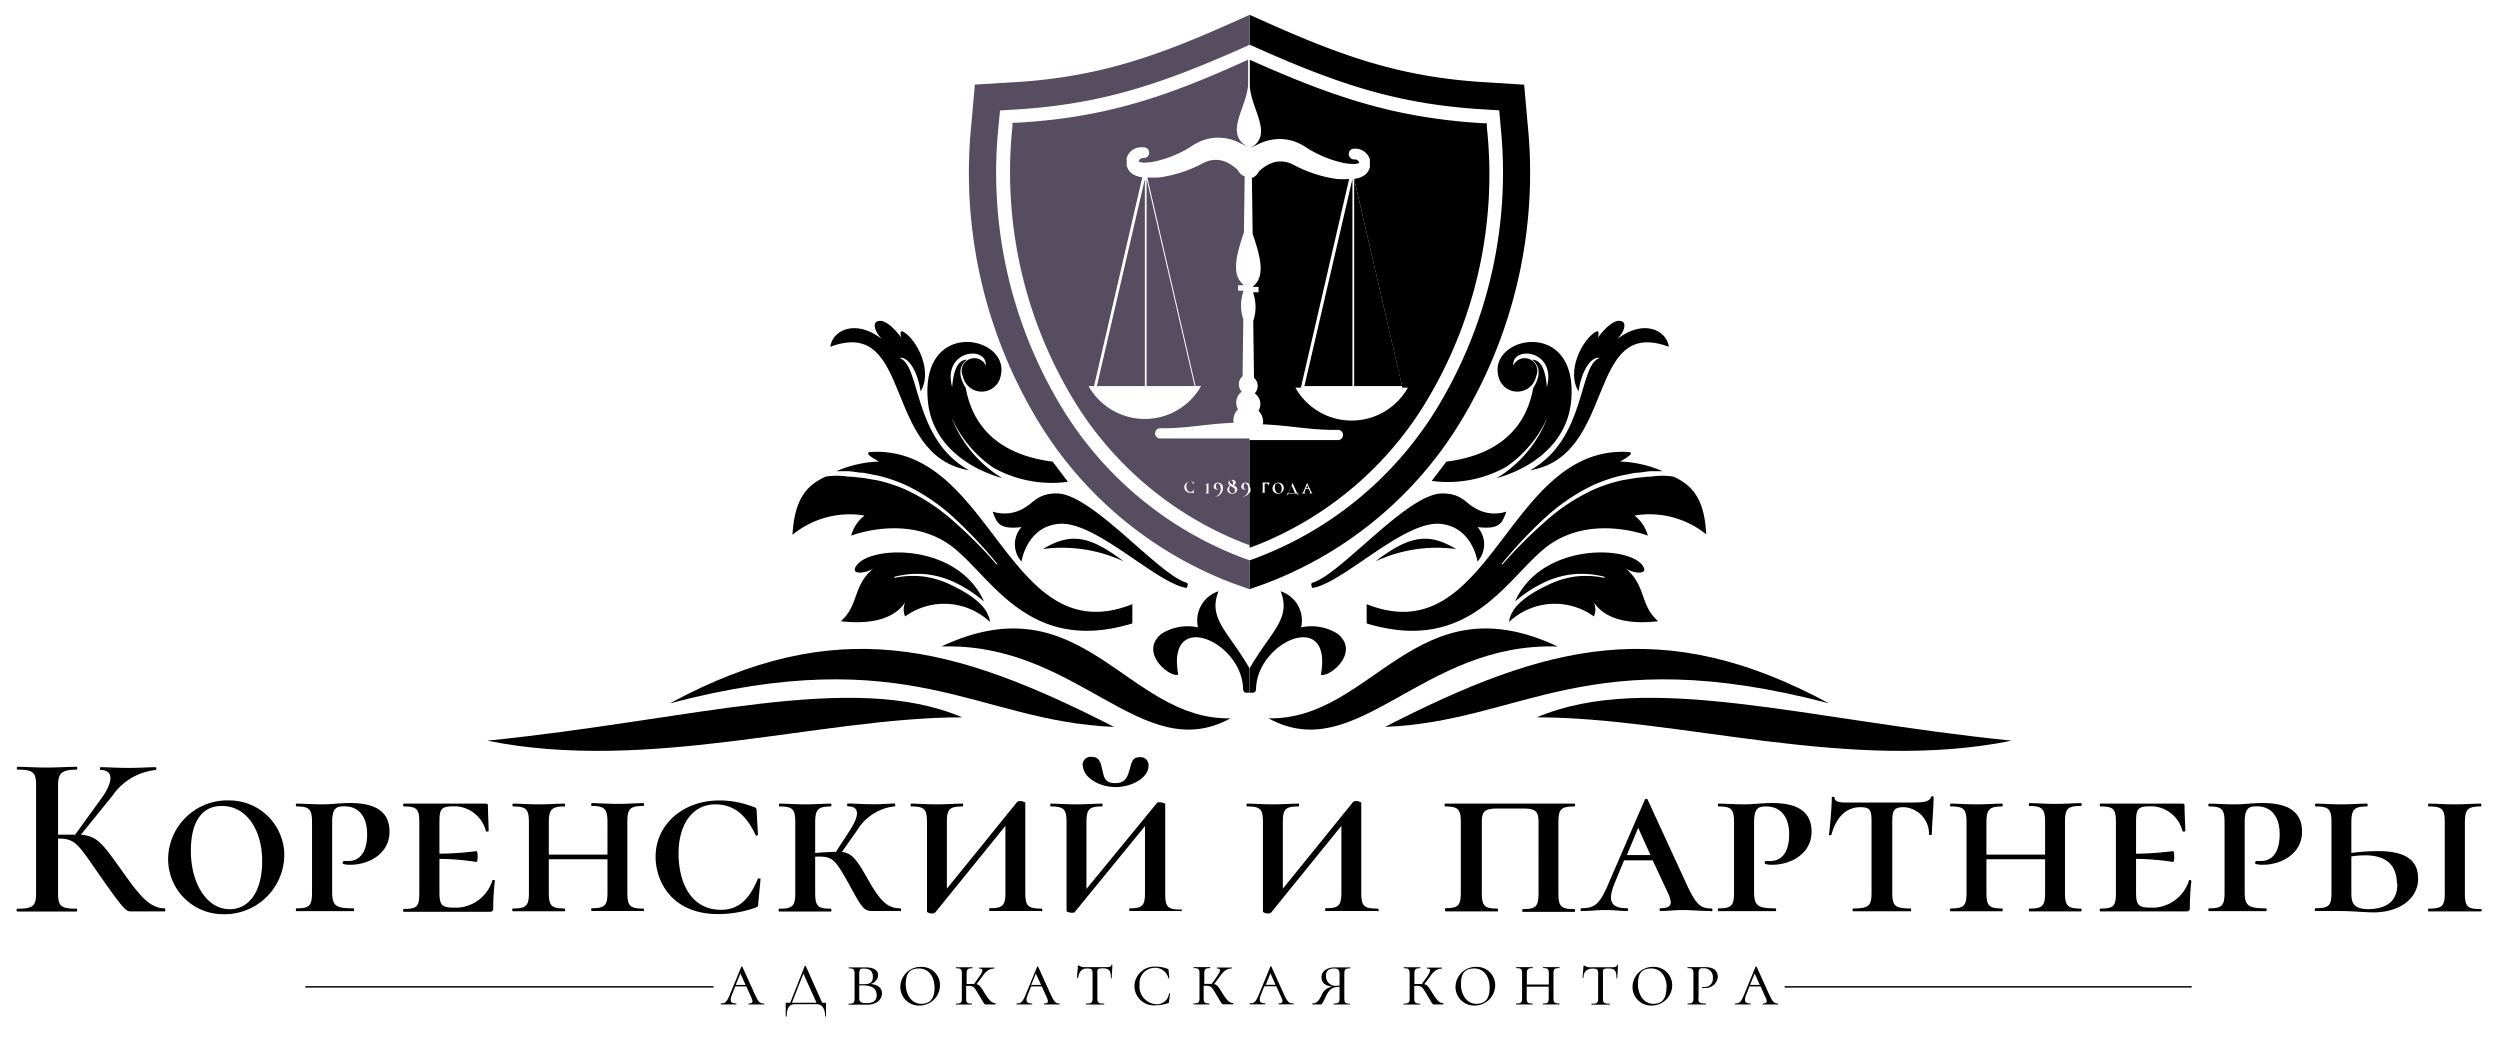 <svg xmlns="http://www.w3.org/2000/svg" viewBox="0 0 203.67 84.69"><title>Logo-2</title><g id="Layer_2" data-name="Layer 2"><g id="Правка_07.02" data-name="Правка 07.02"><path d="M13.43,74.25H10.7c-.43,0-.53,0-2.73-3.16-1.58-2.26-1.83-2.77-3.16-2.77H4.73v4.41c0,1.09.21,1.3,1.51,1.3.06,0,.06.23,0,.23-.68,0-1.51,0-2.5,0s-1.7,0-2.33,0c-.08,0-.08-.23,0-.23,1.3,0,1.53-.21,1.53-1.3V64c0-1.07-.23-1.3-1.51-1.3-.08,0-.08-.23,0-.23.64,0,1.43.06,2.32.06s1.84-.06,2.5-.06c.06,0,.06.23,0,.23C5,62.71,4.73,63,4.73,64v4c.49,0,.9,0,1.26,0h.13l2.07-2.86c1.15-1.56,1-2.41,0-2.41-.06,0-.06-.23,0-.23.6,0,1.26.06,2.28.06s1.64-.06,2.22-.06c.06,0,.06.23,0,.23a4.89,4.89,0,0,0-3.54,2.11L6.59,68c1.3.11,1.73.68,3.18,2.71S12.09,74,13.43,74C13.48,74,13.48,74.25,13.43,74.25Zm.27-4.39a4.82,4.82,0,0,1,5-4.65,4.47,4.47,0,0,1,4.46,4.52,4.87,4.87,0,0,1-5,4.75A4.48,4.48,0,0,1,13.7,69.86Zm7.66.28c0-2.47-1.24-4.48-3.29-4.48-1.62,0-2.52,1.28-2.52,3.65,0,2.67,1.3,4.76,3.16,4.76C20.27,74.08,21.36,72.65,21.36,70.14ZM28.79,74c.08,0,.08.23,0,.23-.72,0-1.56,0-2.52,0-.77,0-1.53,0-2.11,0-.08,0-.08-.23,0-.23,1.05,0,1.26-.21,1.26-1.3V67c0-1.07-.21-1.3-1.26-1.3-.08,0-.08-.23,0-.23.58,0,1.32.06,2.09.06s1.49-.11,2.24-.11c2.05,0,3.16.66,3.24,2.17.11,1.9-1.64,2.86-3.18,2.86a1.91,1.91,0,0,1-.57-.06c-.09,0-.11-.25.08-.25a1.75,1.75,0,0,0,.36,0c.85,0,1.49-.68,1.49-2.17s-.72-2.28-1.85-2.28c-.64,0-1,.11-1,1.3v5.65C27.06,73.78,27.32,74,28.79,74Zm11.53-2.28A19.89,19.89,0,0,0,40.18,74c0,.21-.08.28-.28.28h-7c-.08,0-.08-.23,0-.23,1.09,0,1.26-.21,1.26-1.3V67c0-1.07-.17-1.3-1.26-1.3-.08,0-.08-.23,0-.23h6.68c.13,0,.17.06.17.15,0,.62.06,1.6.06,2.07,0,.08-.23.08-.23,0a2.68,2.68,0,0,0-2.39-2h-.26c-1,0-1.13.23-1.13,1.3v2.56a26.09,26.09,0,0,0,3-.21c.09,0,.11.21.11.41s0,.47-.11.47a20.78,20.78,0,0,0-3-.25v2.67c0,1.05.15,1.3,1.13,1.3h.43a3.15,3.15,0,0,0,2.75-2.2C40.09,71.67,40.31,71.67,40.31,71.75Zm12.09,2.5c-.57,0-1.32,0-2.09,0s-1.51,0-2.11,0c-.06,0-.06-.23,0-.23,1.07,0,1.28-.21,1.28-1.3V70H44.71v2.71c0,1.09.21,1.3,1.28,1.3.06,0,.06.23,0,.23-.57,0-1.28,0-2.09,0s-1.53,0-2.11,0c-.08,0-.08-.23,0-.23,1.09,0,1.3-.21,1.3-1.3V67c0-1.07-.21-1.3-1.28-1.3-.08,0-.08-.23,0-.23.58,0,1.32.06,2.09.06s1.54-.06,2.09-.06c.06,0,.06.23,0,.23-1.07,0-1.28.26-1.28,1.34v2.58h4.78V67c0-1.07-.21-1.34-1.28-1.34-.06,0-.06-.23,0-.23.6,0,1.3.06,2.11.06s1.53-.06,2.09-.06c.08,0,.08.23,0,.23-1.09,0-1.3.23-1.3,1.3v5.76c0,1.09.21,1.3,1.3,1.3C52.48,74,52.48,74.25,52.41,74.25Zm9-8.49c.17.08.23.13.23.32L61.75,68c0,.08-.17.11-.21,0-.77-1.66-1.81-2.47-3.26-2.47-1.88,0-3,1.66-3,4s1,4.59,3.45,4.59c1.38,0,2.28-.77,3-2.5,0-.09.23-.06.23,0l-.19,2c0,.21,0,.24-.26.34a9.28,9.28,0,0,1-3,.51c-3.82,0-5.1-2.71-5.1-4.67,0-2.62,2.22-4.59,5.2-4.59A7.53,7.53,0,0,1,61.43,65.76Zm11.93,8.49H71.27c-.83,0-.92,0-2-2-1.28-2.3-1.41-2.47-2.86-2.43v2.94c0,1.09.21,1.3,1.28,1.3.06,0,.06.23,0,.23-.58,0-1.28,0-2.11,0s-1.51,0-2.09,0c-.08,0-.08-.23,0-.23,1.09,0,1.3-.21,1.3-1.3V67c0-1.07-.21-1.3-1.28-1.3-.06,0-.06-.23,0-.23.58,0,1.32.06,2.07.06s1.54-.06,2.11-.06c.06,0,.06.23,0,.23-1.07,0-1.28.26-1.28,1.34v2.45c.71-.06,1.26-.09,1.69-.09l1.11-1.71c.87-1.34.79-2-.15-2-.06,0-.06-.23,0-.23.6,0,1.15.06,2.17.06.71,0,1.26-.06,1.66-.06.06,0,.06.23,0,.23a4.09,4.09,0,0,0-3.09,2l-1.21,1.71c.9.13,1.24.7,2.24,2.45S72.44,74,73.36,74C73.42,74,73.42,74.25,73.36,74.25Zm11.49,0c-.56,0-1.32,0-2.09,0s-1.53,0-2.11,0c-.06,0-.06-.23,0-.23,1.07,0,1.28-.21,1.28-1.3V67.28l-5.72,7.06a.37.37,0,0,1-.26.08c-.19,0-.41-.08-.41-.17V67c0-1.07-.19-1.3-1.28-1.3-.08,0-.08-.23,0-.23.56,0,1.3.06,2.07.06s1.53-.06,2.11-.06c.06,0,.06.23,0,.23-1.09,0-1.28.23-1.28,1.3V72.4l5.72-7.06a.37.37,0,0,1,.26-.08c.17,0,.41.08.41.17v7.29c0,1.09.21,1.3,1.3,1.3C84.93,74,84.93,74.25,84.86,74.25Zm11.37,0c-.58,0-1.34,0-2.09,0s-1.53,0-2.11,0C92,74.25,92,74,92,74c1.09,0,1.28-.21,1.28-1.3V67.3l-5.72,7c0,.06-.15.06-.26.06s-.41-.06-.41-.15V67c0-1.07-.21-1.3-1.28-1.3-.06,0-.06-.23,0-.23.56,0,1.3.06,2.07.06s1.53-.06,2.09-.06c.08,0,.08.23,0,.23-1.05,0-1.26.23-1.26,1.3v5.42l5.74-7c0-.06.13-.06.23-.06s.45.06.45.15v7.29c0,1.09.19,1.3,1.28,1.3C96.29,74,96.29,74.25,96.23,74.25Zm-8-11.86a.65.65,0,0,1,.73-.7c.68,0,.75.53.88,1.09s.19,1.05,1.05,1.05,1-.55,1.17-1.11.19-1,.81-1a.65.65,0,0,1,.73.7c0,.94-1.3,1.73-2.69,1.73S88.23,63.29,88.23,62.39Zm24,11.86c-.56,0-1.32,0-2.09,0s-1.53,0-2.11,0c-.06,0-.06-.23,0-.23,1.07,0,1.28-.21,1.28-1.3V67.28l-5.72,7.06a.37.37,0,0,1-.26.08c-.19,0-.41-.08-.41-.17V67c0-1.07-.19-1.3-1.28-1.3-.08,0-.08-.23,0-.23.56,0,1.3.06,2.07.06s1.53-.06,2.11-.06c.06,0,.06.23,0,.23-1.09,0-1.28.23-1.28,1.3V72.4l5.72-7.06a.37.37,0,0,1,.26-.08c.17,0,.41.08.41.17v7.29c0,1.09.21,1.3,1.3,1.3C112.34,74,112.34,74.25,112.27,74.25Zm5.51-.23c1.09,0,1.3-.21,1.3-1.3V67c0-1.07-.21-1.3-1.28-1.3-.06,0-.06-.23,0-.23h10.53c.08,0,.08.23,0,.23-1.09,0-1.3.23-1.3,1.3v5.76c0,1.09.21,1.3,1.3,1.3.08,0,.08.23,0,.23-.57,0-1.32,0-2.09,0s-1.52,0-2.11,0c-.06,0-.06-.23,0-.23,1.07,0,1.28-.21,1.28-1.3V67c0-.9-.21-1.13-1.28-1.13H122c-1.07,0-1.28.23-1.28,1.13v5.72c0,1.09.21,1.3,1.28,1.3.06,0,.06.23,0,.23-.58,0-1.28,0-2.11,0s-1.51,0-2.09,0C117.7,74.25,117.7,74,117.78,74Zm21.65.23c-.73,0-1.56-.08-2.32-.08-.6,0-1.21.08-1.77.08-.09,0-.09-.23,0-.23,1,0,1-.42.56-1.36l-1.19-2.54h-2.33l-.75,1.81c-.64,1.56-.3,2.09,1,2.09.11,0,.11.23,0,.23-.6,0-.94-.08-1.73-.08s-1.28.08-2,.08c-.09,0-.09-.23,0-.23,1.13,0,1.53-.34,2.32-2.26L134,65.15a.13.13,0,0,1,.23,0l3,6.51c.9,2,1.24,2.35,2.2,2.35C139.54,74,139.54,74.25,139.43,74.25Zm-4.9-4.56-1-2.22-.92,2.22ZM144.64,74c.08,0,.08.23,0,.23-.72,0-1.56,0-2.52,0-.77,0-1.53,0-2.11,0-.08,0-.08-.23,0-.23,1.05,0,1.26-.21,1.26-1.3V67c0-1.07-.21-1.3-1.26-1.3-.08,0-.08-.23,0-.23.58,0,1.32.06,2.09.06s1.49-.11,2.24-.11c2.05,0,3.16.66,3.24,2.17.11,1.9-1.64,2.86-3.18,2.86a1.91,1.91,0,0,1-.57-.06c-.09,0-.11-.25.08-.25a1.75,1.75,0,0,0,.36,0c.85,0,1.49-.68,1.49-2.17S145,65.7,143.9,65.7c-.64,0-1,.11-1,1.3v5.65C142.91,73.78,143.17,74,144.64,74Zm4.57-6c0,.06-.21.06-.21,0,.08-.55.23-2.24.23-3,0-.11.23-.13.23,0,0,.38.64.38,1,.38.81,0,1.81,0,2.84,0,1.19,0,1.86,0,2.5,0,.88,0,1.39-.06,1.52-.45,0-.08.21-.08.21,0,0,.7-.15,2.54-.15,3.05,0,.06-.23.06-.23,0a2.16,2.16,0,0,0-2.05-2.22c-.81,0-.94.26-.94,1.19v5.76c0,1.09.21,1.3,1.49,1.3.06,0,.06.23,0,.23-.66,0-1.43,0-2.35,0s-1.68,0-2.32,0c-.08,0-.08-.23,0-.23,1.28,0,1.49-.21,1.49-1.3v-5.8c0-.94-.13-1.15-.94-1.15C150.43,65.78,149.62,66.51,149.2,68Zm20.32,6.25c-.57,0-1.32,0-2.09,0s-1.51,0-2.11,0c-.06,0-.06-.23,0-.23,1.07,0,1.28-.21,1.28-1.3V70h-4.78v2.71c0,1.09.21,1.3,1.28,1.3.06,0,.06.23,0,.23-.57,0-1.28,0-2.09,0s-1.53,0-2.11,0c-.08,0-.08-.23,0-.23,1.09,0,1.3-.21,1.3-1.3V67c0-1.07-.21-1.3-1.28-1.3-.08,0-.08-.23,0-.23.58,0,1.32.06,2.09.06s1.54-.06,2.09-.06c.06,0,.06.23,0,.23-1.07,0-1.28.26-1.28,1.34v2.58h4.78V67c0-1.07-.21-1.34-1.28-1.34-.06,0-.06-.23,0-.23.6,0,1.3.06,2.11.06s1.53-.06,2.09-.06c.08,0,.08.23,0,.23-1.09,0-1.3.23-1.3,1.3v5.76c0,1.09.21,1.3,1.3,1.3C169.6,74,169.6,74.25,169.53,74.25Zm9-2.5a19.89,19.89,0,0,0-.13,2.22c0,.21-.08.28-.28.28h-7c-.08,0-.08-.23,0-.23,1.09,0,1.26-.21,1.26-1.3V67c0-1.07-.17-1.3-1.26-1.3-.08,0-.08-.23,0-.23h6.68c.13,0,.17.06.17.15,0,.62.06,1.6.06,2.07,0,.08-.23.08-.23,0a2.68,2.68,0,0,0-2.39-2h-.26c-1,0-1.13.23-1.13,1.3v2.56a26.12,26.12,0,0,0,3-.21c.09,0,.11.21.11.41s0,.47-.11.47a20.81,20.81,0,0,0-3-.25v2.67c0,1.05.15,1.3,1.13,1.3h.43a3.15,3.15,0,0,0,2.75-2.2C178.27,71.67,178.5,71.67,178.5,71.75ZM184.6,74c.08,0,.08.23,0,.23-.71,0-1.56,0-2.52,0-.77,0-1.52,0-2.11,0-.08,0-.08-.23,0-.23,1.05,0,1.26-.21,1.26-1.3V67c0-1.07-.21-1.3-1.26-1.3-.08,0-.08-.23,0-.23.58,0,1.32.06,2.09.06s1.49-.11,2.24-.11c2.05,0,3.16.66,3.24,2.17.11,1.9-1.64,2.86-3.18,2.86a1.91,1.91,0,0,1-.57-.06c-.09,0-.11-.25.08-.25a1.75,1.75,0,0,0,.36,0c.85,0,1.49-.68,1.49-2.17s-.72-2.28-1.85-2.28c-.64,0-1,.11-1,1.3v5.65C182.87,73.78,183.13,74,184.6,74ZM197,71.58c0,1.64-1.53,2.75-3.63,2.75-.64,0-1.85-.11-2.64-.11s-1.51,0-2.09,0c-.08,0-.08-.23,0-.23,1.11,0,1.3-.21,1.3-1.3V67c0-1.07-.21-1.3-1.28-1.3-.08,0-.08-.23,0-.23.58,0,1.32.06,2.09.06s1.54-.06,2.09-.06c.06,0,.06.23,0,.23-1.07,0-1.28.26-1.28,1.34v2.45a15.92,15.92,0,0,1,2-.15C196,69.3,197,70.09,197,71.58Zm-1.73.43c0-1.53-.87-2.33-2.6-2.33a8.24,8.24,0,0,0-1.11.09v3c0,.9.26,1.3,1.47,1.3C194.65,74,195.31,73.25,195.31,72Zm6.82,2.24c-.57,0-1.28,0-2.11,0s-1.52,0-2.11,0c-.08,0-.08-.23,0-.23,1.11,0,1.3-.21,1.3-1.3V67c0-1.07-.19-1.3-1.3-1.3-.08,0-.08-.23,0-.23.58,0,1.34.06,2.11.06s1.56-.06,2.11-.06c.08,0,.08.23,0,.23-1.07,0-1.28.26-1.28,1.34v5.72c0,1.09.19,1.3,1.28,1.3C202.2,74,202.2,74.25,202.13,74.25ZM62.24,81.83l-.74,0-.52,0s0-.08,0-.08c.31,0,.41-.1.24-.46l-.42-.93h-.9l-.27.68c-.22.54-.08.71.36.71,0,0,0,.08,0,.08-.2,0-.32,0-.59,0s-.43,0-.69,0c0,0,0-.08,0-.08.38,0,.5-.11.77-.77l.92-2.24a0,0,0,0,1,.07,0l1,2.21c.31.67.42.8.75.8C62.27,81.75,62.27,81.83,62.24,81.83Zm-1.5-1.59-.42-.93-.38.93Zm6.55,1.57c0,.16,0,.29,0,1,0,0-.07,0-.07,0,0-.76-.31-1-.73-1H64.76c-.38,0-.67.21-.67,1,0,0-.08,0-.08,0,0-.71,0-.81,0-1s0-.12.06-.12h.31l1.18-3a0,0,0,0,1,.08,0l1.34,3h.29C67.29,81.69,67.29,81.74,67.29,81.81Zm-.77-.12-1.07-2.37-.93,2.37Zm5.33-.77c0,.56-.5.93-1.19.93-.21,0-.6,0-.86,0h-.67s0-.08,0-.08c.41,0,.49-.07.49-.44v-2c0-.36-.08-.44-.48-.44,0,0,0-.08,0-.08l.66,0c.22,0,.49,0,.74,0,.61,0,1,.23,1,.63a.79.79,0,0,1-.62.72C71.49,80.22,71.85,80.45,71.85,80.92ZM70,79.37v.81h.31c.5,0,.8-.08.8-.59s-.26-.68-.74-.68C70.07,78.9,70,79,70,79.37Zm1.42,1.7c0-.47-.31-.79-1.09-.79H70v1c0,.31.1.44.54.44C71.16,81.75,71.42,81.5,71.42,81.07Zm1.93-.72a1.65,1.65,0,0,1,1.73-1.58,1.49,1.49,0,0,1,1.5,1.53,1.67,1.67,0,0,1-1.69,1.62A1.51,1.51,0,0,1,73.35,80.34Zm2.78.1c0-.84-.44-1.55-1.26-1.55s-1.08.47-1.08,1.29.47,1.59,1.25,1.59S76.14,81.29,76.14,80.45Zm4.94,1.38h-.75c-.14,0-.1,0-.61-.84-.36-.61-.4-.7-1-.67v1c0,.37.07.44.48.44,0,0,0,.08,0,.08H77.87s0-.08,0-.08c.41,0,.49-.07.49-.44v-2c0-.36-.08-.44-.48-.44,0,0,0-.08,0-.08l.67,0,.68,0s0,.08,0,.08c-.4,0-.48.09-.48.45v.84a5.54,5.54,0,0,1,.6,0l.42-.59c.38-.54.32-.67,0-.67,0,0,0-.08,0-.08l.68,0,.55,0s0,.08,0,.08c-.41,0-.7.22-1,.68l-.45.59c.24.05.35.21.63.67.44.7.62.88,1,.89C81.1,81.75,81.1,81.83,81.08,81.83Zm5.24,0-.74,0-.52,0s0-.08,0-.08c.31,0,.41-.1.24-.46l-.42-.93H84l-.27.68c-.22.54-.08.71.36.71,0,0,0,.08,0,.08-.2,0-.32,0-.59,0s-.43,0-.69,0c0,0,0-.08,0-.08.38,0,.5-.11.77-.77l.92-2.24a0,0,0,0,1,.07,0l1,2.21c.31.67.42.8.75.8C86.35,81.75,86.35,81.83,86.31,81.83Zm-1.5-1.59-.42-.93-.38.93Zm3-.58s-.07,0-.07,0c0-.18.07-.74.07-1,0,0,.08,0,.08,0s.22.13.34.13h1.82c.28,0,.44,0,.49-.15s.08,0,.08,0c0,.23-.05.83-.05,1s-.07,0-.07,0c0-.57-.16-.75-.65-.75s-.45.09-.45.43v2c0,.37.08.44.56.44,0,0,0,.08,0,.08h-1.5s0-.08,0-.08c.47,0,.55-.07.55-.44v-2c0-.34-.06-.42-.45-.42S87.92,79.1,87.83,79.67Zm7.31-.72c.06,0,.07,0,.08.11l.06.66s-.06,0-.07,0A1.1,1.1,0,0,0,94,78.85a1.24,1.24,0,0,0-1.16,1.37,1.44,1.44,0,0,0,1.34,1.59,1,1,0,0,0,1.06-.88s.08,0,.08,0l-.08.68c0,.07,0,.08-.09.12a3.2,3.2,0,0,1-1,.17,1.58,1.58,0,0,1-1.73-1.59,1.63,1.63,0,0,1,1.76-1.56A2.54,2.54,0,0,1,95.14,78.94Zm5.3,2.88h-.75c-.14,0-.1,0-.61-.84-.36-.61-.4-.7-1-.67v1c0,.37.07.44.48.44,0,0,0,.08,0,.08H97.23s0-.08,0-.08c.41,0,.49-.07.49-.44v-2c0-.36-.08-.44-.48-.44,0,0,0-.08,0-.08l.67,0,.68,0s0,.08,0,.08c-.4,0-.48.09-.48.45v.84a5.54,5.54,0,0,1,.6,0l.42-.59c.38-.54.32-.67,0-.67,0,0,0-.08,0-.08l.68,0,.55,0s0,.08,0,.08c-.41,0-.7.22-1,.68l-.45.59c.24.05.35.21.63.67.44.7.62.88,1,.89C100.46,81.75,100.46,81.83,100.44,81.83Zm5,0-.74,0-.52,0s0-.08,0-.08c.31,0,.41-.1.24-.46l-.42-.93H103l-.27.68c-.22.54-.08.71.36.71,0,0,0,.08,0,.08-.2,0-.32,0-.59,0s-.43,0-.69,0c0,0,0-.08,0-.08.38,0,.5-.11.77-.77l.92-2.24a0,0,0,0,1,.07,0l1,2.21c.31.67.42.8.75.8C105.42,81.75,105.42,81.83,105.39,81.83Zm-1.5-1.59-.42-.93-.38.93ZM110,81.83h-1.35s0-.08,0-.08c.41,0,.48-.07.48-.44V80.4c-.56,0-.83.16-1.12.79s-.33.64-.42.64h-.68s0-.08,0-.08c.39,0,.57-.29.74-.64a1.1,1.1,0,0,1,.94-.73c-.7-.06-.93-.36-.93-.79s.42-.78,1.07-.78c.16,0,.39,0,.61,0l.67,0s0,.08,0,.08c-.41,0-.49.08-.49.44v2c0,.37.08.44.49.44C110,81.75,110,81.83,110,81.83Zm-.87-1.54v-.92c0-.35-.12-.47-.42-.47-.45,0-.68.19-.68.56a.77.77,0,0,0,.83.85Zm8.45,1.54h-.75c-.14,0-.1,0-.61-.84-.36-.61-.4-.7-1-.67v1c0,.37.07.44.48.44,0,0,0,.08,0,.08h-1.35s0-.08,0-.08c.41,0,.49-.07.49-.44v-2c0-.36-.08-.44-.48-.44,0,0,0-.08,0-.08l.67,0,.68,0s0,.08,0,.08c-.4,0-.48.09-.48.45v.84a5.54,5.54,0,0,1,.6,0l.42-.59c.38-.54.32-.67,0-.67,0,0,0-.08,0-.08l.68,0,.55,0s0,.08,0,.08c-.41,0-.7.22-1,.68l-.45.59c.24.05.35.21.63.67.44.7.62.88,1,.89C117.57,81.75,117.57,81.83,117.56,81.83Zm1-1.48a1.65,1.65,0,0,1,1.73-1.58,1.49,1.49,0,0,1,1.5,1.53,1.67,1.67,0,0,1-1.69,1.62A1.51,1.51,0,0,1,118.58,80.34Zm2.78.1c0-.84-.44-1.55-1.26-1.55s-1.08.47-1.08,1.29.47,1.59,1.25,1.59S121.36,81.29,121.36,80.45ZM127,81.83H125.7s0-.08,0-.08c.41,0,.47-.07.47-.44v-.93h-1.79v.93c0,.37.06.44.48.44,0,0,0,.08,0,.08h-1.35s0-.08,0-.08c.41,0,.49-.07.49-.44v-2c0-.36-.08-.44-.48-.44,0,0,0-.08,0-.08l.67,0,.68,0s0,.08,0,.08c-.41,0-.48.09-.48.45v.89h1.79v-.89c0-.36-.06-.45-.47-.45,0,0,0-.08,0-.08l.67,0,.67,0s0,.08,0,.08c-.41,0-.49.08-.49.44v2c0,.37.08.44.49.44C127.07,81.75,127.07,81.83,127,81.83ZM129,79.67s-.07,0-.07,0c0-.18.07-.74.07-1,0,0,.08,0,.08,0s.22.13.34.13h1.82c.28,0,.44,0,.49-.15s.08,0,.08,0c0,.23-.05.83-.05,1s-.07,0-.07,0c0-.57-.16-.75-.65-.75s-.45.09-.45.43v2c0,.37.08.44.56.44,0,0,0,.08,0,.08h-1.5s0-.08,0-.08c.47,0,.55-.07.55-.44v-2c0-.34-.06-.42-.45-.42S129,79.1,129,79.67Zm4,.68a1.65,1.65,0,0,1,1.73-1.58,1.49,1.49,0,0,1,1.5,1.53,1.67,1.67,0,0,1-1.69,1.62A1.51,1.51,0,0,1,133,80.34Zm2.78.1c0-.84-.44-1.55-1.26-1.55s-1.08.47-1.08,1.29.47,1.59,1.25,1.59S135.76,81.29,135.76,80.45Zm3.2,1.3s0,.08,0,.08h-1.5s0-.08,0-.08c.4,0,.48-.07.48-.44v-2c0-.36-.08-.44-.48-.44,0,0,0-.08,0-.08l.67,0c.22,0,.54,0,.75,0,.65,0,1,.22,1.05.77a1,1,0,0,1-1,.93,1.23,1.23,0,0,1-.28,0s0-.08,0-.08l.21,0a.65.65,0,0,0,.66-.71.72.72,0,0,0-.76-.82c-.29,0-.4,0-.4.46v1.92C138.33,81.67,138.42,81.75,139,81.75Zm5.89.08-.74,0-.52,0s0-.08,0-.08c.31,0,.41-.1.24-.46l-.42-.93h-.9l-.27.68c-.22.54-.08.71.36.71,0,0,0,.08,0,.08-.2,0-.32,0-.59,0s-.43,0-.69,0c0,0,0-.08,0-.08.38,0,.5-.11.77-.77l.92-2.24a0,0,0,0,1,.07,0l1,2.21c.31.67.42.8.75.8C144.88,81.75,144.88,81.83,144.85,81.83Zm-1.5-1.59-.42-.93-.38.93Zm35.19.1H145.39v.12h33.15Zm-120.42,0H24.88v.12H58.12Z" style="fill:$purple"/><path d="M101.8,56.43c.27,0,.52.07.53-.33.1-3.87,6.27-6.53,5.28-1.14.63.29,3.23-1.77,1.39-3.31a4,4,0,0,0-3-.54,2.5,2.5,0,0,0-1.67-2.94c.9,2.24-.84,3.33-2.52,6.27Z" style="fill:$purple"/><path d="M101.8,56.43c-.27,0-.52.07-.53-.33-.1-3.87-6.27-6.53-5.28-1.14-.63.29-3.23-1.77-1.39-3.31a4,4,0,0,1,3-.54,2.5,2.5,0,0,1,1.67-2.94c-.9,2.24.84,3.33,2.52,6.27Z" style="fill:$purple"/><path d="M106.93,47.9c2.52-.41,7.46-5.53,10.44-5.22,2.6.27,3,3.07,3,3.07a2.1,2.1,0,0,0,0-2.81c1.78.21,2-.29,2.35-1.26a3.1,3.1,0,0,1-2.64-.34c-.73-.42-1.06-1.14-2.58-1.14-2.87,0-8.3,6.65-10.61,7.28C106.79,47.56,106.82,47.77,106.93,47.9Z" style="fill:$purple"/><path d="M96.66,47.9c-2.52-.41-7.46-5.53-10.44-5.22-2.6.27-3,3.07-3,3.07a2.1,2.1,0,0,1,0-2.81c-1.78.21-2-.29-2.35-1.26a3.1,3.1,0,0,0,2.64-.34c.73-.42,1.06-1.14,2.58-1.14,2.87,0,8.3,6.65,10.61,7.28C96.8,47.56,96.77,47.77,96.66,47.9Z" style="fill:$purple"/><path d="M112.06,45.73c2.8-2.13,4.33-2.34,6.57-1A11.83,11.83,0,0,0,112.06,45.73Z" style="fill:$purple"/><path d="M91.53,45.73c-2.8-2.13-4.33-2.34-6.57-1A11.83,11.83,0,0,1,91.53,45.73Z" style="fill:$purple"/><path d="M122.07,30.64a1.57,1.57,0,0,0,3.08,0,1,1,0,0,0-1.87-.86c-.11-1.66,3.56-1.28,2.74,1.76-.1-1.25-.4-2.21-1.2-2.24.77.62.61,1.47.09,2.31-.74,4.07-3.84,5.59-7.08,6l-1.19,1.57a9.77,9.77,0,0,0,6.06-1.14A9.72,9.72,0,0,0,126.07,34l0,0a9.89,9.89,0,0,1-3.25,4.35,9.44,9.44,0,0,1-.9.61c3.22-.92,5.85-3.1,6.09-6.43C128.53,25.87,121.23,27.37,122.07,30.64Z" style="fill:$purple"/><path d="M128.6,31.88c-1-1.6.25-4.14,1.37-4.83.44-.27.2.46.2.46s1.22-1.73,2-1.31c.35.19.13.85-.39,1.4,2.14-1.64,4-.69,4.18.65-6.77-2.52-4.24,8.88-11.3,10.06,4.6-2.55,3.92-8.62,5.67-9.15C129.69,29,128.86,30.08,128.6,31.88Z" style="fill:$purple"/><path d="M81.52,30.64a1.57,1.57,0,0,1-3.08,0,1,1,0,0,1,1.87-.86c.11-1.66-3.56-1.28-2.74,1.76.1-1.25.4-2.21,1.2-2.24-.77.62-.61,1.47-.09,2.31.74,4.07,3.84,5.59,7.08,6L87,39.25a9.77,9.77,0,0,1-6.06-1.14A9.72,9.72,0,0,1,77.52,34l0,0a9.89,9.89,0,0,0,3.25,4.35,9.44,9.44,0,0,0,.9.61c-3.22-.92-5.85-3.1-6.09-6.43C75.06,25.87,82.36,27.37,81.52,30.64Z" style="fill:$purple"/><path d="M75,31.88c1-1.6-.25-4.14-1.37-4.83-.44-.27-.2.46-.2.46s-1.22-1.73-2-1.31c-.35.19-.13.85.39,1.4-2.14-1.64-4-.69-4.18.65,6.77-2.52,4.24,8.88,11.3,10.06-4.6-2.55-3.92-8.62-5.67-9.15C73.9,29,74.73,30.08,75,31.88Z" style="fill:$purple"/><path d="M136.33,38.83a5.78,5.78,0,0,0-1.81,0c-.4,0-.8.07-1.2.1l-1.19.2a12.66,12.66,0,0,0-2.29.75,15.85,15.85,0,0,0-4,2.65A36.24,36.24,0,0,0,122.39,46l-.06-.05a36.38,36.38,0,0,1,3.34-3.58,16.09,16.09,0,0,1,4-2.79,13,13,0,0,1,2.33-.82l1.22-.24c.41,0,.82-.11,1.23-.13l1,0a9.49,9.49,0,0,0-3.48-.79s1.47-.74.65-.78c-9.89-.52-11.12,16.45-21.28,12.4v1.57c8.16,2.48,11.24-3.36,14.36-6,3.62-3.09,8.55-1.15,8.55-1.15A3.14,3.14,0,0,0,133.16,42,7.35,7.35,0,0,1,139,43.53C138.88,41.12,138.2,39.65,136.33,38.83Z" style="fill:$purple"/><path d="M67.27,38.83a5.78,5.78,0,0,1,1.81,0c.4,0,.8.07,1.2.1l1.19.2a12.66,12.66,0,0,1,2.29.75,15.85,15.85,0,0,1,4,2.65A36.24,36.24,0,0,1,81.2,46l.06-.05a36.38,36.38,0,0,0-3.34-3.58,16.09,16.09,0,0,0-4-2.79,13,13,0,0,0-2.33-.82l-1.22-.24c-.41,0-.82-.11-1.23-.13l-1,0a9.49,9.49,0,0,1,3.48-.79s-1.47-.74-.65-.78c9.89-.52,11.12,16.45,21.28,12.4v1.57c-8.16,2.48-11.24-3.36-14.36-6-3.62-3.09-8.55-1.15-8.55-1.15A3.14,3.14,0,0,1,70.43,42a7.35,7.35,0,0,0-5.87,1.57C64.71,41.12,65.39,39.65,67.27,38.83Z" style="fill:$purple"/><path d="M132.41,46.29c.61.44,2.09.61,1.34-.3-1.3-1.57-8.2-1.71-10.32,3l.4-.32a10.6,10.6,0,0,1,2.1-1.28,7.19,7.19,0,0,1,2.37-.62,7.42,7.42,0,0,1,2.42.22l0,.09a7.27,7.27,0,0,0-2.38-.11,7.36,7.36,0,0,0-2.26.7c-1.54.73-3,1.71-3.14,3a5.43,5.43,0,0,1,6.91-.45,1.41,1.41,0,0,0-.17-1.42c1.08,2,3.74,2,5.41,1.81C133.56,49.29,134.15,47.71,132.41,46.29Z" style="fill:$purple"/><path d="M71.18,46.29c-.61.44-2.09.61-1.34-.3,1.3-1.57,8.2-1.71,10.32,3l-.4-.32a10.6,10.6,0,0,0-2.1-1.28,7.19,7.19,0,0,0-2.37-.62,7.42,7.42,0,0,0-2.42.22l0,.09a7.27,7.27,0,0,1,2.38-.11,7.36,7.36,0,0,1,2.26.7c1.54.73,3,1.71,3.14,3a5.43,5.43,0,0,0-6.91-.45,1.41,1.41,0,0,1,.17-1.42c-1.08,2-3.74,2-5.41,1.81C70,49.29,69.44,47.71,71.18,46.29Z" style="fill:$purple"/><path d="M103.34,58.52c8.52.17,12-11.3,23.56-5.85C115.77,52.3,110.58,62.49,103.34,58.52Z" style="fill:$purple"/><path d="M112.83,59.22C126,52.47,135.48,50,149,57.3,129.38,52.14,124.06,58.77,112.83,59.22Z" style="fill:$purple"/><path d="M125.2,58.44c9-3.82,22,.23,38.7,1.9C150.78,63,136.72,58.44,125.2,58.44Z" style="fill:$purple"/><path d="M100.25,58.52c-8.52.17-12-11.3-23.56-5.85C87.82,52.3,93,62.49,100.25,58.52Z" style="fill:$purple"/><path d="M90.76,59.22C77.54,52.47,68.11,50,54.57,57.3,74.21,52.14,79.53,58.77,90.76,59.22Z" style="fill:$purple"/><path d="M78.39,58.44c-9-3.82-22,.23-38.7,1.9C52.81,63,66.87,58.44,78.39,58.44Z" style="fill:$purple"/><path d="M101.3,45.47A29.41,29.41,0,0,1,86.18,32.66a36.9,36.9,0,0,1-4.83-22.4L81.47,9l1.27-.08c7-.42,11.89-2.09,18.46-5l.6-.27V1.21l-1.5.67C94,4.7,89.27,6.3,82.6,6.7l-3.18.19-.28,3.17A39.11,39.11,0,0,0,84.27,33.8a31.63,31.63,0,0,0,16.28,13.76l1.24.44V45.64Z" style="fill:#574d61"/><path d="M124.45,10.07l-.28-3.17L121,6.7c-6.67-.4-11.36-2-17.69-4.82l-1.5-.67V3.64l.6.27c6.57,2.92,11.45,4.59,18.46,5l1.27.08.11,1.27a36.9,36.9,0,0,1-4.83,22.4,29.41,29.41,0,0,1-15.12,12.81l-.5.18V48l1.24-.44A31.63,31.63,0,0,0,119.32,33.8,39.11,39.11,0,0,0,124.45,10.07Z" style="fill:$purple"/><polygon points="97.32 31.45 93.41 14.57 93.41 31.45 97.32 31.45" style="fill:#574d61"/><polygon points="93.27 31.45 93.27 14.59 89.36 31.45 93.27 31.45" style="fill:#574d61"/><polygon points="101.8 12.11 101.8 12.12 101.8 12.12 101.8 12.11" style="fill:$purple"/><polygon points="110.32 14.58 110.32 31.45 114.23 31.45 110.32 14.58" style="fill:$purple"/><polygon points="110.18 14.58 106.27 31.45 110.18 31.45 110.18 14.58" style="fill:$purple"/><path d="M100.24,39.58a.34.34,0,0,0-.1.26c0,.18.11.34.27.34a.2.2,0,0,0,.2-.22C100.61,39.75,100.4,39.68,100.24,39.58Z" style="fill:#574d61"/><path d="M100.45,39.51a.28.28,0,0,0,0-.18c0-.12-.07-.22-.16-.22s-.12.06-.12.15S100.33,39.45,100.45,39.51Z" style="fill:#574d61"/><path d="M101.21,40.48s0,0,0,0a.64.64,0,0,0,.49-.65c0-.23-.1-.45-.24-.45s-.14.08-.14.22,0,.24.14.24a.18.18,0,0,0,.14-.07h0a.28.28,0,0,1-.23.11.23.23,0,0,1-.24-.25.32.32,0,0,1,.36-.31.36.36,0,0,1,.31.17V35.72H94.46a.42.42,0,0,1,0-.83h.29c2,0,3.48-.35,5.75-.45a1.29,1.29,0,0,1,.36-1.1,1.08,1.08,0,0,1,.31-1.43.87.87,0,0,1,.06-1.26l.06-4.63a3.57,3.57,0,0,1,0-2.27v-.07h-.43v-.44h.43v-.06c-1.05-.85-.5-2.58.05-4.26l.06-4.55a1,1,0,0,1-.56-.52l-.06-.05a3.2,3.2,0,0,0-.85-.58,2.07,2.07,0,0,0-1.32-.15,2.26,2.26,0,0,0-.38.12,4.07,4.07,0,0,0-.43.21,9.78,9.78,0,0,1-1.09.48,10.33,10.33,0,0,1-2.24.57,5.87,5.87,0,0,1-1,0l3.93,17h.45a5.26,5.26,0,0,1-9.17,0h.45l3.93-17-.32-.07a1.57,1.57,0,0,1-.58-.29,1.09,1.09,0,0,1-.37-.62,1.2,1.2,0,0,1,0-.16.71.71,0,0,1,0-.08V13a1.33,1.33,0,0,1,0-.13,1.28,1.28,0,0,1,.56-.71A1.33,1.33,0,0,1,93,12h.18a.44.44,0,0,1,0,.88h-.12a.42.42,0,0,0-.16.07.34.34,0,0,0-.13.21v0h0v0h0v0h0v0s0,0,0,0a1.2,1.2,0,0,0,.55.09,4.46,4.46,0,0,0,.87-.12,9.07,9.07,0,0,0,1.9-.67,8.35,8.35,0,0,0,.89-.49,5.93,5.93,0,0,1,.51-.31,3.85,3.85,0,0,1,.6-.26,3.68,3.68,0,0,1,1.27-.18,4,4,0,0,1,1.12.2c.26.09,1.19.56,1.2.56h0c-2-1.1-.13-3.12,0-5.07V4.86l-.15.07C95,7.9,90,9.6,82.8,10l-.32,0,0,.32a35.8,35.8,0,0,0,4.67,21.73,28.3,28.3,0,0,0,14.54,12.33l.12,0V40.09A.75.75,0,0,1,101.21,40.48Zm-3.94-.34s0,0,0,0a.9.9,0,0,1-.29,0,.45.45,0,0,1-.5-.45.47.47,0,0,1,.5-.45.73.73,0,0,1,.28.05s0,0,0,0v.19h0a.34.34,0,0,0-.32-.24c-.18,0-.29.16-.29.38s.1.45.33.45.22-.07.29-.24h0Zm1.34.06h-.46s0,0,0,0,.15,0,.15-.13v-.5c0-.11,0-.13-.15-.08s0,0,0,0l.3-.13s0,0,0,0v.72c0,.11,0,.13.15.13S98.61,40.2,98.6,40.2Zm.35.28s0,0,0,0a.64.64,0,0,0,.49-.65c0-.23-.1-.45-.24-.45s-.14.08-.14.22,0,.24.14.24a.18.18,0,0,0,.14-.07h0a.28.28,0,0,1-.23.11.23.23,0,0,1-.24-.25.32.32,0,0,1,.36-.31.41.41,0,0,1,.39.46A.73.73,0,0,1,99,40.48Zm1.41-.26a.36.36,0,0,1-.39-.33.41.41,0,0,1,.23-.33.26.26,0,0,1-.14-.22c0-.17.17-.25.32-.25s.29.11.29.21a.29.29,0,0,1-.18.23c.15.08.3.16.3.34A.39.39,0,0,1,100.36,40.22Z" style="fill:#574d61"/><polygon points="92.81 13.22 92.81 13.22 92.81 13.22 92.81 13.22" style="fill:#574d61"/><path d="M121.13,10.36l0-.32-.32,0c-7.17-.43-12.16-2.13-18.84-5.1l-.15-.07V7h0c.12,2,2,4,0,5.09,0,0,.86-.45,1.2-.56a4,4,0,0,1,1.12-.2,3.68,3.68,0,0,1,1.27.18,3.84,3.84,0,0,1,.6.26,5.93,5.93,0,0,1,.51.31,8.35,8.35,0,0,0,.89.49,9.06,9.06,0,0,0,1.9.67,4.46,4.46,0,0,0,.87.12,1.2,1.2,0,0,0,.55-.09s0,0,0,0v0h0v0h0v0h0v0a.34.34,0,0,0-.13-.21.42.42,0,0,0-.16-.07h-.12a.44.44,0,0,1,0-.88h.18a1.33,1.33,0,0,1,.54.17,1.27,1.27,0,0,1,.56.71,1.29,1.29,0,0,1,0,.13l0,.09v.15a.73.73,0,0,1,0,.08,1.2,1.2,0,0,1,0,.16,1.09,1.09,0,0,1-.37.62,1.57,1.57,0,0,1-.58.29l-.33.07,3.93,17h.45a5.26,5.26,0,0,1-9.17,0h.45l3.93-17a5.87,5.87,0,0,1-1,0,10.33,10.33,0,0,1-2.24-.57,9.78,9.78,0,0,1-1.09-.48,4.07,4.07,0,0,0-.43-.21,2.26,2.26,0,0,0-.38-.12,2.07,2.07,0,0,0-1.32.15,3.2,3.2,0,0,0-.85.58l-.05.05a1,1,0,0,1-.56.52l.06,4.55c.56,1.68,1.11,3.41.05,4.26v.06h.43v.44h-.43v.07a3.57,3.57,0,0,1,0,2.27l.06,4.63a.87.87,0,0,1,.06,1.26,1.08,1.08,0,0,1,.31,1.43,1.29,1.29,0,0,1,.36,1.1c2.27.1,3.74.45,5.75.45h.29a.42.42,0,1,1,0,.83H101.8v3.77a.51.51,0,0,1,.08.28.68.68,0,0,1-.08.31v4.38l.12,0a28.3,28.3,0,0,0,14.54-12.33A35.8,35.8,0,0,0,121.13,10.36ZM103.37,39.61h0c0-.15-.12-.22-.23-.22h0c-.09,0-.11,0-.11.11V40c0,.11,0,.13.17.13s0,0,0,0h-.45s0,0,0,0,.12,0,.12-.13v-.56c0-.1,0-.13-.12-.13s0,0,0,0h.67s0,0,0,0S103.38,39.5,103.37,39.61Zm.74.61a.43.43,0,0,1-.44-.45.47.47,0,0,1,.49-.45.43.43,0,0,1,.43.44A.47.47,0,0,1,104.11,40.22Zm1.65.26s0,0,0,0c0-.19-.08-.28-.22-.28h-.46c-.14,0-.22.09-.22.28,0,0,0,0,0,0,0-.2,0-.22,0-.29s0,0,0,0h.09l.35-.84h0l.39.85h.08s0,0,0,0S105.76,40.3,105.76,40.48Zm1.31-.28h-.4s0,0,0,0,.1,0,.06-.13l-.12-.25h-.23l-.07.18c-.06.15,0,.2.1.2s0,0,0,0H106s0,0,0,0,.15,0,.22-.22l.27-.64h0l.29.63c.09.19.12.23.21.23S107.08,40.2,107.07,40.2Z" style="fill:$purple"/><polygon points="104.97 40.16 105.5 40.16 105.22 39.54 104.97 40.16" style="fill:$purple"/><path d="M104.09,39.37c-.16,0-.24.12-.24.35s.13.46.31.46.26-.14.26-.38S104.29,39.37,104.09,39.37Z" style="fill:$purple"/><polygon points="106.41 39.76 106.59 39.76 106.5 39.54 106.41 39.76" style="fill:$purple"/><rect width="203.67" height="84.69" style="fill:none"/></g></g></svg>